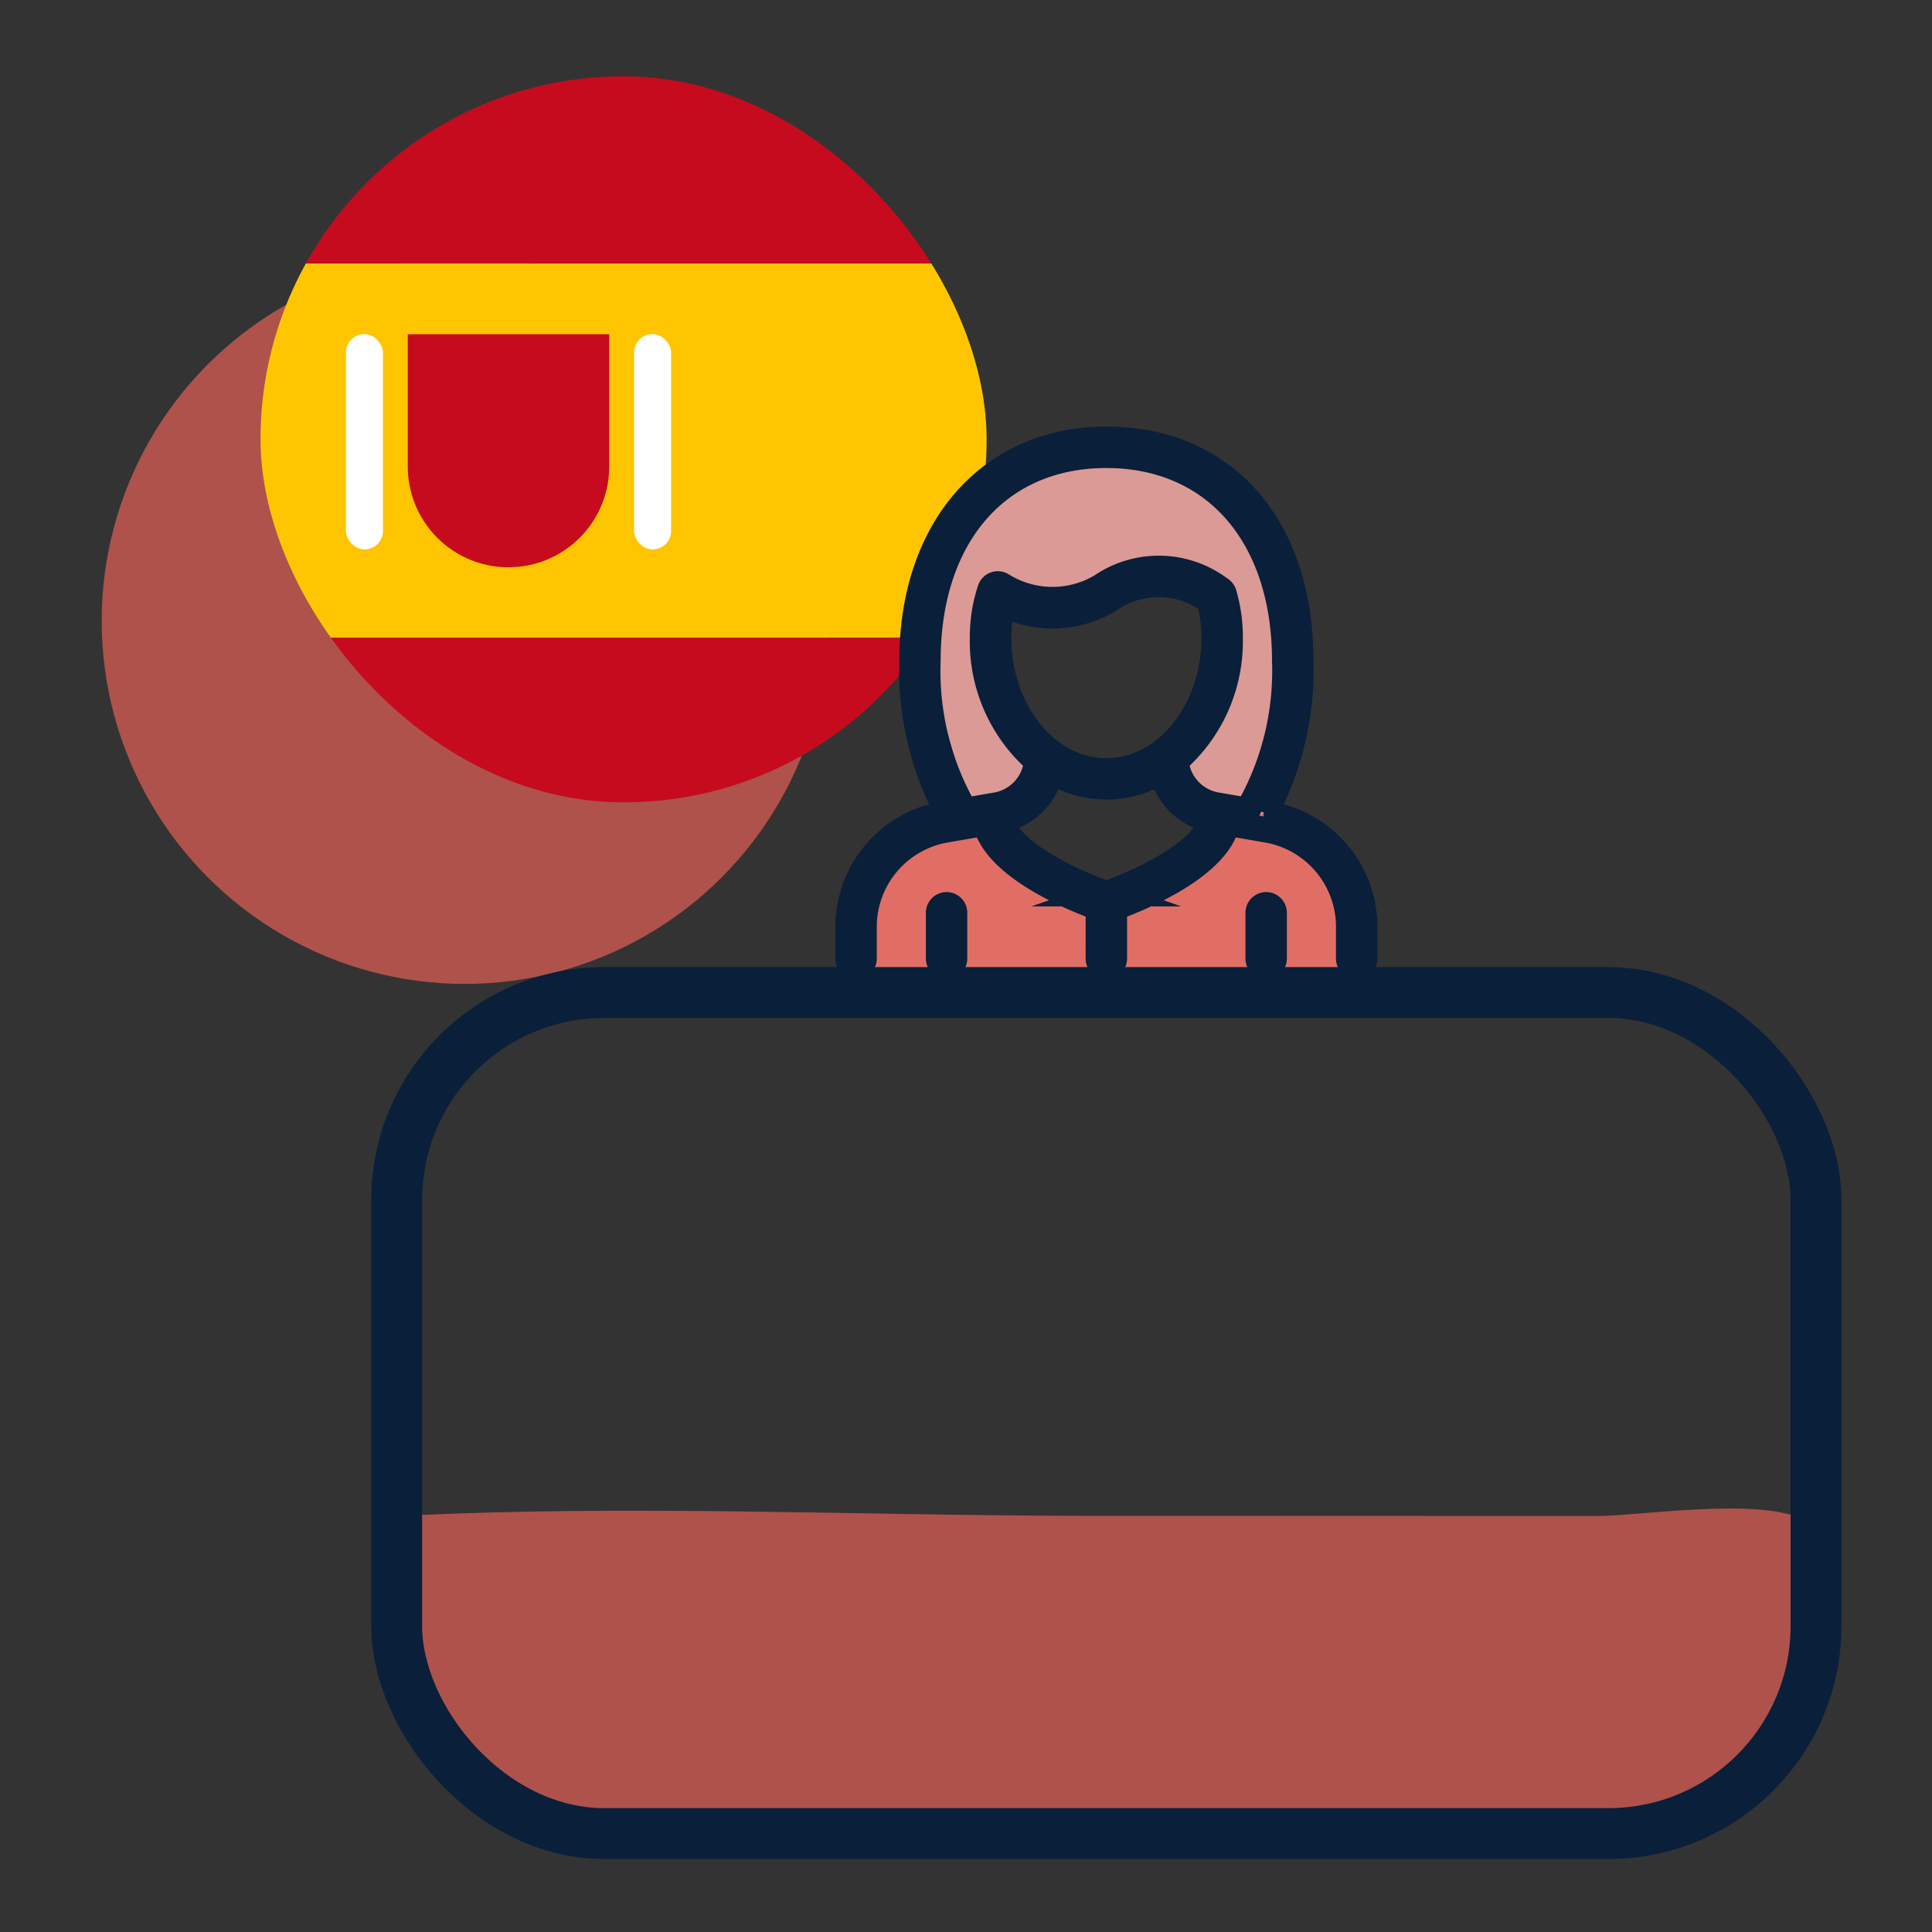 <svg xmlns="http://www.w3.org/2000/svg" xmlns:xlink="http://www.w3.org/1999/xlink" width="76" height="76" viewBox="0 0 76 76"><rect x="0" y="0" width="76" height="76" fill="#333333" stroke="none"/><defs><style>.a{fill:#fff;}.b,.j,.k{fill:none;}.c{fill:#ae524b;}.d{clip-path:url(#a);}.e{fill:#ffc501;}.f,.g{fill:#c60b1e;}.g{fill-rule:evenodd;}.h{fill:#e16e65;}.i{fill:#db9a95;}.j,.k{stroke:#091f3a;stroke-miterlimit:10;}.k{stroke-width:2px;}</style><clipPath id="a"><rect class="a" width="28.563" height="28.563" rx="14.282"/></clipPath></defs><g transform="translate(-3166 -1628)"><g transform="translate(3166 1628)"><rect class="b" width="76" height="76"/></g><g transform="translate(120 3)"><circle class="c" cx="14.282" cy="14.282" r="14.282" transform="translate(3050 1635.141)"/><g class="d" transform="translate(3056.248 1628)"><g transform="translate(-2.909 0)"><g transform="translate(0 0)"><rect class="e" width="49.012" height="14.726" transform="translate(0 7.363)"/><rect class="f" width="49.012" height="7.363" transform="translate(0 22.089)"/><rect class="f" width="49.012" height="7.363"/></g><g transform="translate(6.268 10.142)"><path class="g" d="M302.889,789.8h-7.924v5.13h0c0,.026,0,.051,0,.076a3.962,3.962,0,1,0,7.924,0c0-.025,0-.05,0-.076h0Z" transform="translate(-292.531 -789.795)"/><rect class="a" width="1.458" height="8.471" rx="0.729" transform="translate(0 0)"/><rect class="a" width="1.458" height="8.471" rx="0.729" transform="translate(11.335 0)"/></g></g></g><g transform="translate(3061.604 1642.282)"><g transform="translate(0 0.629)"><path class="c" d="M347.576,321.972c.278,2.5-.079,4.842.824,7.243s2.831,5.24,5.3,5.866c2.216.562,4.549-.012,6.788-.011l10.423,0c6.267,0,12.538.074,18.8.005,4.66-.051,9.467-.049,12.4-4.71,1.013-1.609,2.58-6,1.28-7.864-1.032-1.479-6.787-.537-8.569-.538l-19.948-.007c-9.065,0-18.245-.462-27.3.014" transform="translate(-347.576 -280.238)"/><path class="h" d="M366.175,299.867l.31-3.849,3.979-2.3,2.152,2.249,3.091,1.583,2.81-1,3.062-2.837,4,2.326v4.839h-19.4v-1.019" transform="translate(-347.914 -279.828)"/><path class="i" d="M370.483,293.607l-2.038-6.984,3.357-6.36,4.238-.624,4.626,1.7,2.392,3.374.539,4.664-1.134,4.375h-2.948l-1.312-1.694,2.526-3.678-.636-3.013L377.93,284.1l-3.176,1.768-2.8-.386-.056,2.447,1.976,4.13-2.164,1.332-1.229.212" transform="translate(-347.934 -279.639)"/></g><g transform="translate(0 0)"><g transform="translate(17.756)"><g transform="translate(3.562 18.31)"><path class="j" d="M369.762,297.466a.314.314,0,0,0-.313.314v1.8a.314.314,0,1,0,.628,0v-1.8A.314.314,0,0,0,369.762,297.466Z" transform="translate(-369.449 -297.466)"/></g><g transform="translate(16.133 18.31)"><path class="j" d="M382.438,297.466a.315.315,0,0,0-.314.314v1.8a.314.314,0,0,0,.629,0v-1.8A.315.315,0,0,0,382.438,297.466Z" transform="translate(-382.124 -297.466)"/></g><path class="j" d="M382.443,293.752l-.187-.033a11.958,11.958,0,0,0,1.411-6c0-5.294-3-8.715-7.647-8.715-4.574,0-7.647,3.5-7.647,8.715a11.969,11.969,0,0,0,1.411,6l-.187.033a4.5,4.5,0,0,0-3.738,4.438v1.243a.314.314,0,1,0,.629,0V298.19a3.869,3.869,0,0,1,3.216-3.82l1.558-.269c.4,1.757,3.527,3,4.443,3.332v2a.314.314,0,0,0,.629,0v-2c.917-.33,4.047-1.575,4.443-3.332l1.559.269a3.868,3.868,0,0,1,3.216,3.82v1.243a.314.314,0,1,0,.629,0V298.19A4.5,4.5,0,0,0,382.443,293.752Zm-6.423,3.127c-1.176-.411-3.822-1.595-4.14-2.89a2.556,2.556,0,0,0,1.962-1.873l.014-.059a4.1,4.1,0,0,0,4.328,0l.015.059a2.556,2.556,0,0,0,1.961,1.873C379.841,295.283,377.2,296.467,376.019,296.879Zm-4.238-10.061a5.593,5.593,0,0,1,.155-1.338,4.342,4.342,0,0,0,4.214-.165,3.377,3.377,0,0,1,3.924.051,5.5,5.5,0,0,1,.183,1.452c0,2.883-1.9,5.23-4.238,5.23S371.781,289.7,371.781,286.818Zm8.567,6.572a1.929,1.929,0,0,1-1.54-1.427l-.072-.286a6.249,6.249,0,0,0,2.151-4.859,6.028,6.028,0,0,0-.243-1.745.311.311,0,0,0-.16-.189,4.005,4.005,0,0,0-4.659-.107,3.745,3.745,0,0,1-3.9-.03.318.318,0,0,0-.277-.038.313.313,0,0,0-.2.2,5.909,5.909,0,0,0-.3,1.911,6.252,6.252,0,0,0,2.15,4.859l-.072.286a1.927,1.927,0,0,1-1.54,1.427l-1.229.212A10.985,10.985,0,0,1,369,287.72c0-4.913,2.754-8.086,7.018-8.086s7.018,3.174,7.018,8.086a10.976,10.976,0,0,1-1.461,5.882Z" transform="translate(-365.858 -279.005)"/></g><g transform="translate(0 21.761)"><rect class="k" width="55.834" height="33.085" rx="8.169"/></g><path class="k" d="M403.791,321.955h0Z" transform="translate(-347.956 -279.356)"/></g></g></g></g></svg>